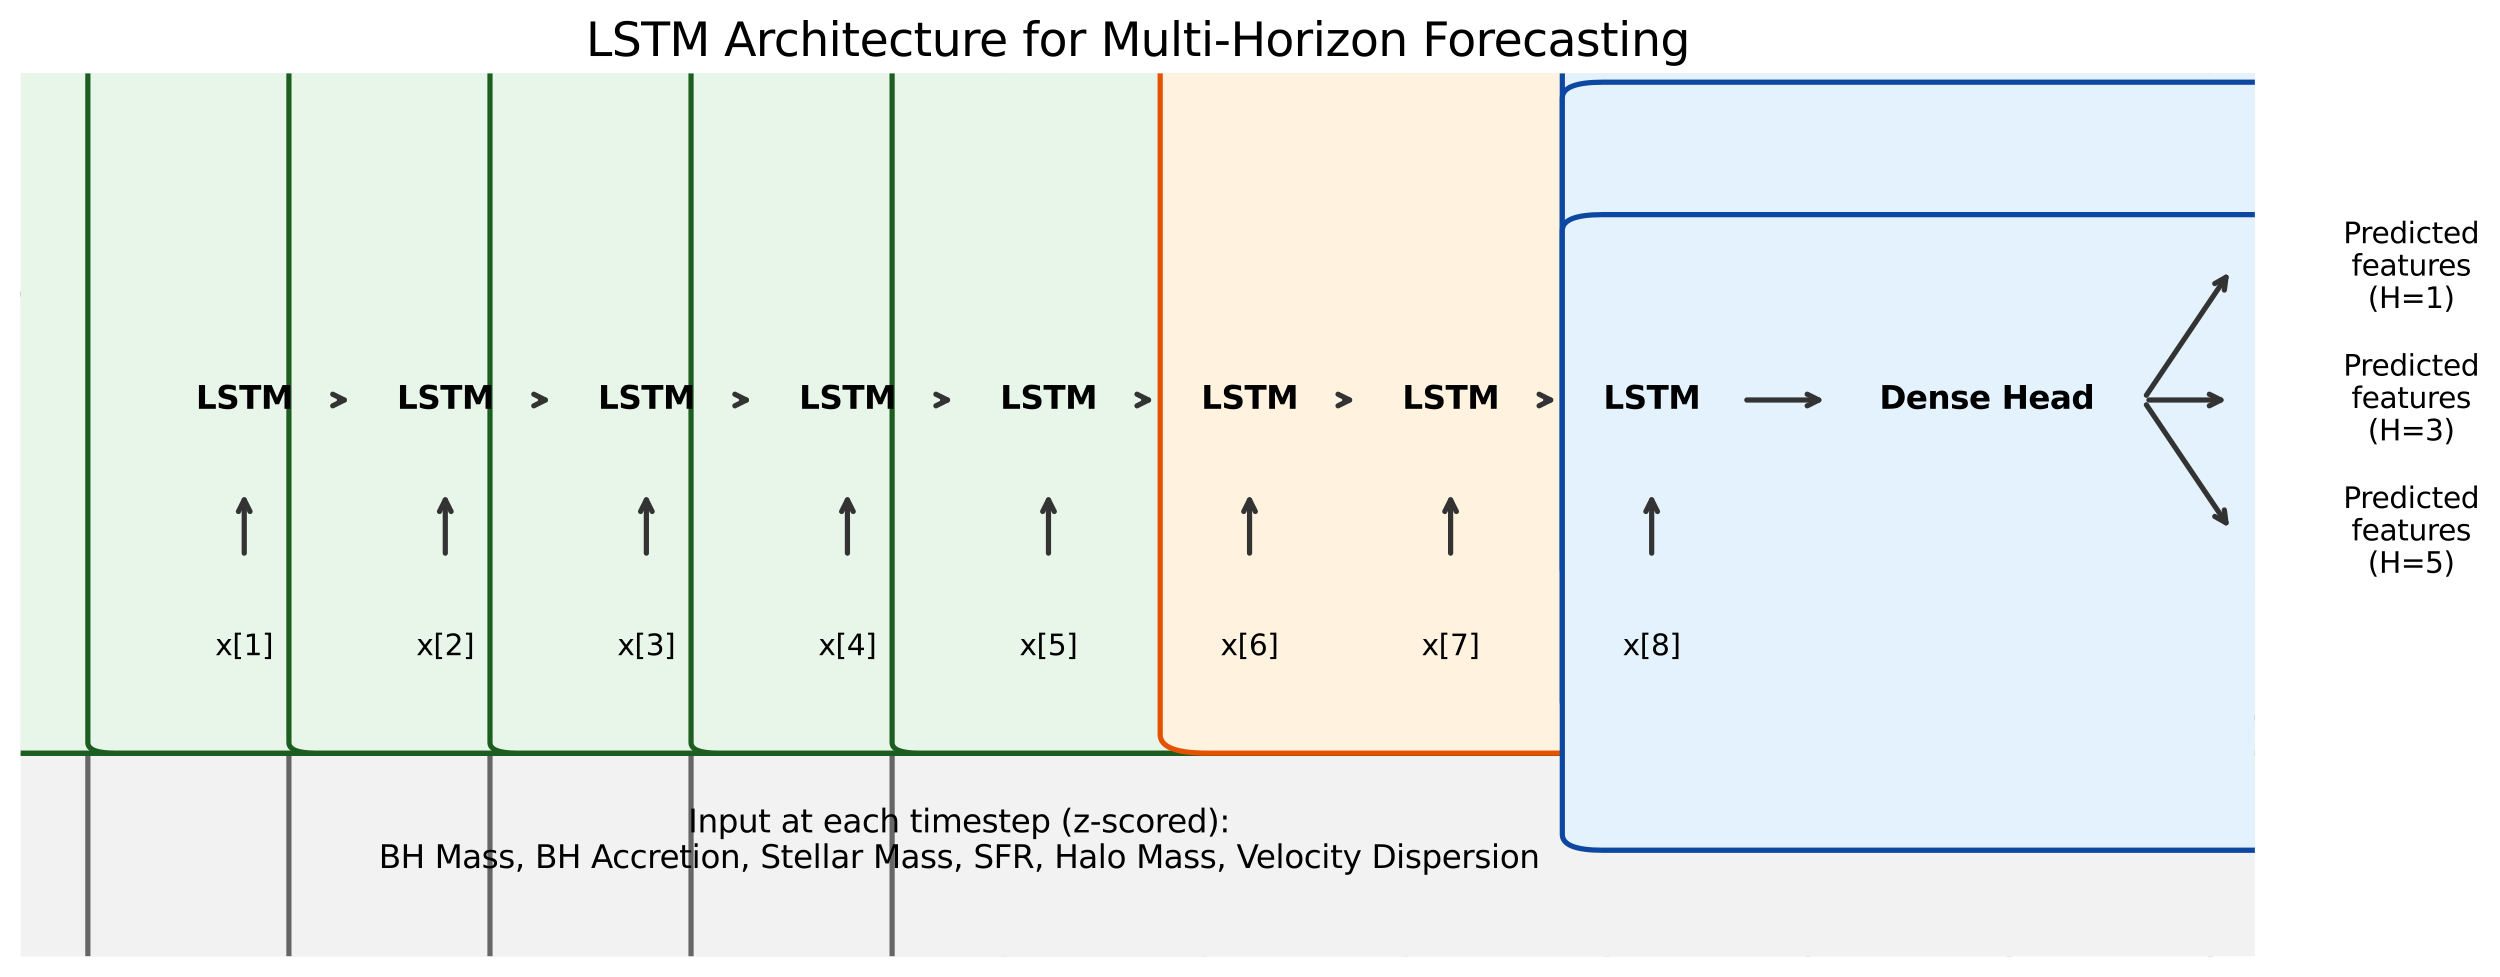 <?xml version="1.0" encoding="utf-8" standalone="no"?>
<!DOCTYPE svg PUBLIC "-//W3C//DTD SVG 1.1//EN"
  "http://www.w3.org/Graphics/SVG/1.1/DTD/svg11.dtd">
<svg xmlns:xlink="http://www.w3.org/1999/xlink" width="863.855pt" height="337.598pt" viewBox="0 0 863.855 337.598" xmlns="http://www.w3.org/2000/svg" version="1.1">
 <defs>
  <style type="text/css">*{stroke-linejoin: round; stroke-linecap: butt}</style>
 </defs>
 <g id="figure_1">
  <g id="patch_1">
   <path d="M 0 337.598 
L 863.855 337.598 
L 863.855 0 
L 0 0 
z
" style="fill: #ffffff"/>
  </g>
  <g id="axes_1">
   <g id="patch_2">
    <path d="M -168.804 345.649 
L 337.594 345.649 
Q 346.857 345.649 346.857 341.989 
L 346.857 105.278 
Q 346.857 101.618 337.594 101.618 
L -168.804 101.618 
Q -178.068 101.618 -178.068 105.278 
L -178.068 341.989 
Q -178.068 345.649 -168.804 345.649 
z
" clip-path="url(#p1141c000c0)" style="fill: #f2f2f2; stroke: #666666; stroke-width: 1.8; stroke-linejoin: miter"/>
   </g>
   <g id="patch_3">
    <path d="M -99.329 345.649 
L 407.069 345.649 
Q 416.332 345.649 416.332 341.989 
L 416.332 105.278 
Q 416.332 101.618 407.069 101.618 
L -99.329 101.618 
Q -108.592 101.618 -108.592 105.278 
L -108.592 341.989 
Q -108.592 345.649 -99.329 345.649 
z
" clip-path="url(#p1141c000c0)" style="fill: #f2f2f2; stroke: #666666; stroke-width: 1.8; stroke-linejoin: miter"/>
   </g>
   <g id="patch_4">
    <path d="M -29.854 345.649 
L 476.544 345.649 
Q 485.808 345.649 485.808 341.989 
L 485.808 105.278 
Q 485.808 101.618 476.544 101.618 
L -29.854 101.618 
Q -39.117 101.618 -39.117 105.278 
L -39.117 341.989 
Q -39.117 345.649 -29.854 345.649 
z
" clip-path="url(#p1141c000c0)" style="fill: #f2f2f2; stroke: #666666; stroke-width: 1.8; stroke-linejoin: miter"/>
   </g>
   <g id="patch_5">
    <path d="M 39.622 345.649 
L 546.02 345.649 
Q 555.283 345.649 555.283 341.989 
L 555.283 105.278 
Q 555.283 101.618 546.02 101.618 
L 39.622 101.618 
Q 30.358 101.618 30.358 105.278 
L 30.358 341.989 
Q 30.358 345.649 39.622 345.649 
z
" clip-path="url(#p1141c000c0)" style="fill: #f2f2f2; stroke: #666666; stroke-width: 1.8; stroke-linejoin: miter"/>
   </g>
   <g id="patch_6">
    <path d="M 109.097 345.649 
L 615.495 345.649 
Q 624.758 345.649 624.758 341.989 
L 624.758 105.278 
Q 624.758 101.618 615.495 101.618 
L 109.097 101.618 
Q 99.834 101.618 99.834 105.278 
L 99.834 341.989 
Q 99.834 345.649 109.097 345.649 
z
" clip-path="url(#p1141c000c0)" style="fill: #f2f2f2; stroke: #666666; stroke-width: 1.8; stroke-linejoin: miter"/>
   </g>
   <g id="patch_7">
    <path d="M 178.572 345.649 
L 684.97 345.649 
Q 694.234 345.649 694.234 341.989 
L 694.234 105.278 
Q 694.234 101.618 684.97 101.618 
L 178.572 101.618 
Q 169.309 101.618 169.309 105.278 
L 169.309 341.989 
Q 169.309 345.649 178.572 345.649 
z
" clip-path="url(#p1141c000c0)" style="fill: #f2f2f2; stroke: #666666; stroke-width: 1.8; stroke-linejoin: miter"/>
   </g>
   <g id="patch_8">
    <path d="M 248.048 345.649 
L 754.446 345.649 
Q 763.709 345.649 763.709 341.989 
L 763.709 105.278 
Q 763.709 101.618 754.446 101.618 
L 248.048 101.618 
Q 238.784 101.618 238.784 105.278 
L 238.784 341.989 
Q 238.784 345.649 248.048 345.649 
z
" clip-path="url(#p1141c000c0)" style="fill: #f2f2f2; stroke: #666666; stroke-width: 1.8; stroke-linejoin: miter"/>
   </g>
   <g id="patch_9">
    <path d="M 317.523 345.649 
L 823.921 345.649 
Q 833.184 345.649 833.184 341.989 
L 833.184 105.278 
Q 833.184 101.618 823.921 101.618 
L 317.523 101.618 
Q 308.26 101.618 308.26 105.278 
L 308.26 341.989 
Q 308.26 345.649 317.523 345.649 
z
" clip-path="url(#p1141c000c0)" style="fill: #f2f2f2; stroke: #666666; stroke-width: 1.8; stroke-linejoin: miter"/>
   </g>
   <g id="patch_10">
    <path d="M -168.804 260.238 
L 337.594 260.238 
Q 346.857 260.238 346.857 256.578 
L 346.857 19.867 
Q 346.857 16.206 337.594 16.206 
L -168.804 16.206 
Q -178.068 16.206 -178.068 19.867 
L -178.068 256.578 
Q -178.068 260.238 -168.804 260.238 
z
" clip-path="url(#p1141c000c0)" style="fill: #e8f5e9; stroke: #1b5e20; stroke-width: 1.8; stroke-linejoin: miter"/>
   </g>
   <g id="patch_11">
    <path d="M -99.329 260.238 
L 407.069 260.238 
Q 416.332 260.238 416.332 256.578 
L 416.332 19.867 
Q 416.332 16.206 407.069 16.206 
L -99.329 16.206 
Q -108.592 16.206 -108.592 19.867 
L -108.592 256.578 
Q -108.592 260.238 -99.329 260.238 
z
" clip-path="url(#p1141c000c0)" style="fill: #e8f5e9; stroke: #1b5e20; stroke-width: 1.8; stroke-linejoin: miter"/>
   </g>
   <g id="patch_12">
    <path d="M -29.854 260.238 
L 476.544 260.238 
Q 485.808 260.238 485.808 256.578 
L 485.808 19.867 
Q 485.808 16.206 476.544 16.206 
L -29.854 16.206 
Q -39.117 16.206 -39.117 19.867 
L -39.117 256.578 
Q -39.117 260.238 -29.854 260.238 
z
" clip-path="url(#p1141c000c0)" style="fill: #e8f5e9; stroke: #1b5e20; stroke-width: 1.8; stroke-linejoin: miter"/>
   </g>
   <g id="patch_13">
    <path d="M 39.622 260.238 
L 546.02 260.238 
Q 555.283 260.238 555.283 256.578 
L 555.283 19.867 
Q 555.283 16.206 546.02 16.206 
L 39.622 16.206 
Q 30.358 16.206 30.358 19.867 
L 30.358 256.578 
Q 30.358 260.238 39.622 260.238 
z
" clip-path="url(#p1141c000c0)" style="fill: #e8f5e9; stroke: #1b5e20; stroke-width: 1.8; stroke-linejoin: miter"/>
   </g>
   <g id="patch_14">
    <path d="M 109.097 260.238 
L 615.495 260.238 
Q 624.758 260.238 624.758 256.578 
L 624.758 19.867 
Q 624.758 16.206 615.495 16.206 
L 109.097 16.206 
Q 99.834 16.206 99.834 19.867 
L 99.834 256.578 
Q 99.834 260.238 109.097 260.238 
z
" clip-path="url(#p1141c000c0)" style="fill: #e8f5e9; stroke: #1b5e20; stroke-width: 1.8; stroke-linejoin: miter"/>
   </g>
   <g id="patch_15">
    <path d="M 178.572 260.238 
L 684.97 260.238 
Q 694.234 260.238 694.234 256.578 
L 694.234 19.867 
Q 694.234 16.206 684.97 16.206 
L 178.572 16.206 
Q 169.309 16.206 169.309 19.867 
L 169.309 256.578 
Q 169.309 260.238 178.572 260.238 
z
" clip-path="url(#p1141c000c0)" style="fill: #e8f5e9; stroke: #1b5e20; stroke-width: 1.8; stroke-linejoin: miter"/>
   </g>
   <g id="patch_16">
    <path d="M 248.048 260.238 
L 754.446 260.238 
Q 763.709 260.238 763.709 256.578 
L 763.709 19.867 
Q 763.709 16.206 754.446 16.206 
L 248.048 16.206 
Q 238.784 16.206 238.784 19.867 
L 238.784 256.578 
Q 238.784 260.238 248.048 260.238 
z
" clip-path="url(#p1141c000c0)" style="fill: #e8f5e9; stroke: #1b5e20; stroke-width: 1.8; stroke-linejoin: miter"/>
   </g>
   <g id="patch_17">
    <path d="M 317.523 260.238 
L 823.921 260.238 
Q 833.184 260.238 833.184 256.578 
L 833.184 19.867 
Q 833.184 16.206 823.921 16.206 
L 317.523 16.206 
Q 308.26 16.206 308.26 19.867 
L 308.26 256.578 
Q 308.26 260.238 317.523 260.238 
z
" clip-path="url(#p1141c000c0)" style="fill: #e8f5e9; stroke: #1b5e20; stroke-width: 1.8; stroke-linejoin: miter"/>
   </g>
   <g id="patch_18">
    <path d="M 417.104 260.238 
L 955.924 260.238 
Q 972.135 260.238 972.135 253.832 
L 972.135 22.612 
Q 972.135 16.206 955.924 16.206 
L 417.104 16.206 
Q 400.893 16.206 400.893 22.612 
L 400.893 253.832 
Q 400.893 260.238 417.104 260.238 
z
" clip-path="url(#p1141c000c0)" style="fill: #fff3e0; stroke: #e65100; stroke-width: 1.8; stroke-linejoin: miter"/>
   </g>
   <g id="patch_19">
    <path d="M 553.739 202.281 
L 1112.63 202.281 
Q 1126.525 202.281 1126.525 196.79 
L 1126.525 -11.857 
Q 1126.525 -17.348 1112.63 -17.348 
L 553.739 -17.348 
Q 539.844 -17.348 539.844 -11.857 
L 539.844 196.79 
Q 539.844 202.281 553.739 202.281 
z
" clip-path="url(#p1141c000c0)" style="fill: #e3f2fd; stroke: #0d47a1; stroke-width: 1.8; stroke-linejoin: miter"/>
   </g>
   <g id="patch_20">
    <path d="M 553.739 248.037 
L 1112.63 248.037 
Q 1126.525 248.037 1126.525 242.546 
L 1126.525 33.899 
Q 1126.525 28.408 1112.63 28.408 
L 553.739 28.408 
Q 539.844 28.408 539.844 33.899 
L 539.844 242.546 
Q 539.844 248.037 553.739 248.037 
z
" clip-path="url(#p1141c000c0)" style="fill: #e3f2fd; stroke: #0d47a1; stroke-width: 1.8; stroke-linejoin: miter"/>
   </g>
   <g id="patch_21">
    <path d="M 553.739 293.793 
L 1112.63 293.793 
Q 1126.525 293.793 1126.525 288.302 
L 1126.525 79.655 
Q 1126.525 74.164 1112.63 74.164 
L 553.739 74.164 
Q 539.844 74.164 539.844 79.655 
L 539.844 288.302 
Q 539.844 293.793 553.739 293.793 
z
" clip-path="url(#p1141c000c0)" style="fill: #e3f2fd; stroke: #0d47a1; stroke-width: 1.8; stroke-linejoin: miter"/>
   </g>
   <g id="text_1">
    <!-- x[1] -->
    <g transform="translate(74.353 226.393) scale(0.1 -0.1)">
     <defs>
      <path id="DejaVuSans-78" d="M 3513 3500 
L 2247 1797 
L 3578 0 
L 2900 0 
L 1881 1375 
L 863 0 
L 184 0 
L 1544 1831 
L 300 3500 
L 978 3500 
L 1906 2253 
L 2834 3500 
L 3513 3500 
z
" transform="scale(0.016)"/>
      <path id="DejaVuSans-5b" d="M 550 4863 
L 1875 4863 
L 1875 4416 
L 1125 4416 
L 1125 -397 
L 1875 -397 
L 1875 -844 
L 550 -844 
L 550 4863 
z
" transform="scale(0.016)"/>
      <path id="DejaVuSans-31" d="M 794 531 
L 1825 531 
L 1825 4091 
L 703 3866 
L 703 4441 
L 1819 4666 
L 2450 4666 
L 2450 531 
L 3481 531 
L 3481 0 
L 794 0 
L 794 531 
z
" transform="scale(0.016)"/>
      <path id="DejaVuSans-5d" d="M 1947 4863 
L 1947 -844 
L 622 -844 
L 622 -397 
L 1369 -397 
L 1369 4416 
L 622 4416 
L 622 4863 
L 1947 4863 
z
" transform="scale(0.016)"/>
     </defs>
     <use xlink:href="#DejaVuSans-78"/>
     <use xlink:href="#DejaVuSans-5b" x="59.18"/>
     <use xlink:href="#DejaVuSans-31" x="98.193"/>
     <use xlink:href="#DejaVuSans-5d" x="161.816"/>
    </g>
   </g>
   <g id="text_2">
    <!-- x[2] -->
    <g transform="translate(143.828 226.393) scale(0.1 -0.1)">
     <defs>
      <path id="DejaVuSans-32" d="M 1228 531 
L 3431 531 
L 3431 0 
L 469 0 
L 469 531 
Q 828 903 1448 1529 
Q 2069 2156 2228 2338 
Q 2531 2678 2651 2914 
Q 2772 3150 2772 3378 
Q 2772 3750 2511 3984 
Q 2250 4219 1831 4219 
Q 1534 4219 1204 4116 
Q 875 4013 500 3803 
L 500 4441 
Q 881 4594 1212 4672 
Q 1544 4750 1819 4750 
Q 2544 4750 2975 4387 
Q 3406 4025 3406 3419 
Q 3406 3131 3298 2873 
Q 3191 2616 2906 2266 
Q 2828 2175 2409 1742 
Q 1991 1309 1228 531 
z
" transform="scale(0.016)"/>
     </defs>
     <use xlink:href="#DejaVuSans-78"/>
     <use xlink:href="#DejaVuSans-5b" x="59.18"/>
     <use xlink:href="#DejaVuSans-32" x="98.193"/>
     <use xlink:href="#DejaVuSans-5d" x="161.816"/>
    </g>
   </g>
   <g id="text_3">
    <!-- x[3] -->
    <g transform="translate(213.303 226.393) scale(0.1 -0.1)">
     <defs>
      <path id="DejaVuSans-33" d="M 2597 2516 
Q 3050 2419 3304 2112 
Q 3559 1806 3559 1356 
Q 3559 666 3084 287 
Q 2609 -91 1734 -91 
Q 1441 -91 1130 -33 
Q 819 25 488 141 
L 488 750 
Q 750 597 1062 519 
Q 1375 441 1716 441 
Q 2309 441 2620 675 
Q 2931 909 2931 1356 
Q 2931 1769 2642 2001 
Q 2353 2234 1838 2234 
L 1294 2234 
L 1294 2753 
L 1863 2753 
Q 2328 2753 2575 2939 
Q 2822 3125 2822 3475 
Q 2822 3834 2567 4026 
Q 2313 4219 1838 4219 
Q 1578 4219 1281 4162 
Q 984 4106 628 3988 
L 628 4550 
Q 988 4650 1302 4700 
Q 1616 4750 1894 4750 
Q 2613 4750 3031 4423 
Q 3450 4097 3450 3541 
Q 3450 3153 3228 2886 
Q 3006 2619 2597 2516 
z
" transform="scale(0.016)"/>
     </defs>
     <use xlink:href="#DejaVuSans-78"/>
     <use xlink:href="#DejaVuSans-5b" x="59.18"/>
     <use xlink:href="#DejaVuSans-33" x="98.193"/>
     <use xlink:href="#DejaVuSans-5d" x="161.816"/>
    </g>
   </g>
   <g id="text_4">
    <!-- x[4] -->
    <g transform="translate(282.779 226.393) scale(0.1 -0.1)">
     <defs>
      <path id="DejaVuSans-34" d="M 2419 4116 
L 825 1625 
L 2419 1625 
L 2419 4116 
z
M 2253 4666 
L 3047 4666 
L 3047 1625 
L 3713 1625 
L 3713 1100 
L 3047 1100 
L 3047 0 
L 2419 0 
L 2419 1100 
L 313 1100 
L 313 1709 
L 2253 4666 
z
" transform="scale(0.016)"/>
     </defs>
     <use xlink:href="#DejaVuSans-78"/>
     <use xlink:href="#DejaVuSans-5b" x="59.18"/>
     <use xlink:href="#DejaVuSans-34" x="98.193"/>
     <use xlink:href="#DejaVuSans-5d" x="161.816"/>
    </g>
   </g>
   <g id="text_5">
    <!-- x[5] -->
    <g transform="translate(352.254 226.393) scale(0.1 -0.1)">
     <defs>
      <path id="DejaVuSans-35" d="M 691 4666 
L 3169 4666 
L 3169 4134 
L 1269 4134 
L 1269 2991 
Q 1406 3038 1543 3061 
Q 1681 3084 1819 3084 
Q 2600 3084 3056 2656 
Q 3513 2228 3513 1497 
Q 3513 744 3044 326 
Q 2575 -91 1722 -91 
Q 1428 -91 1123 -41 
Q 819 9 494 109 
L 494 744 
Q 775 591 1075 516 
Q 1375 441 1709 441 
Q 2250 441 2565 725 
Q 2881 1009 2881 1497 
Q 2881 1984 2565 2268 
Q 2250 2553 1709 2553 
Q 1456 2553 1204 2497 
Q 953 2441 691 2322 
L 691 4666 
z
" transform="scale(0.016)"/>
     </defs>
     <use xlink:href="#DejaVuSans-78"/>
     <use xlink:href="#DejaVuSans-5b" x="59.18"/>
     <use xlink:href="#DejaVuSans-35" x="98.193"/>
     <use xlink:href="#DejaVuSans-5d" x="161.816"/>
    </g>
   </g>
   <g id="text_6">
    <!-- x[6] -->
    <g transform="translate(421.729 226.393) scale(0.1 -0.1)">
     <defs>
      <path id="DejaVuSans-36" d="M 2113 2584 
Q 1688 2584 1439 2293 
Q 1191 2003 1191 1497 
Q 1191 994 1439 701 
Q 1688 409 2113 409 
Q 2538 409 2786 701 
Q 3034 994 3034 1497 
Q 3034 2003 2786 2293 
Q 2538 2584 2113 2584 
z
M 3366 4563 
L 3366 3988 
Q 3128 4100 2886 4159 
Q 2644 4219 2406 4219 
Q 1781 4219 1451 3797 
Q 1122 3375 1075 2522 
Q 1259 2794 1537 2939 
Q 1816 3084 2150 3084 
Q 2853 3084 3261 2657 
Q 3669 2231 3669 1497 
Q 3669 778 3244 343 
Q 2819 -91 2113 -91 
Q 1303 -91 875 529 
Q 447 1150 447 2328 
Q 447 3434 972 4092 
Q 1497 4750 2381 4750 
Q 2619 4750 2861 4703 
Q 3103 4656 3366 4563 
z
" transform="scale(0.016)"/>
     </defs>
     <use xlink:href="#DejaVuSans-78"/>
     <use xlink:href="#DejaVuSans-5b" x="59.18"/>
     <use xlink:href="#DejaVuSans-36" x="98.193"/>
     <use xlink:href="#DejaVuSans-5d" x="161.816"/>
    </g>
   </g>
   <g id="text_7">
    <!-- x[7] -->
    <g transform="translate(491.205 226.393) scale(0.1 -0.1)">
     <defs>
      <path id="DejaVuSans-37" d="M 525 4666 
L 3525 4666 
L 3525 4397 
L 1831 0 
L 1172 0 
L 2766 4134 
L 525 4134 
L 525 4666 
z
" transform="scale(0.016)"/>
     </defs>
     <use xlink:href="#DejaVuSans-78"/>
     <use xlink:href="#DejaVuSans-5b" x="59.18"/>
     <use xlink:href="#DejaVuSans-37" x="98.193"/>
     <use xlink:href="#DejaVuSans-5d" x="161.816"/>
    </g>
   </g>
   <g id="text_8">
    <!-- x[8] -->
    <g transform="translate(560.68 226.393) scale(0.1 -0.1)">
     <defs>
      <path id="DejaVuSans-38" d="M 2034 2216 
Q 1584 2216 1326 1975 
Q 1069 1734 1069 1313 
Q 1069 891 1326 650 
Q 1584 409 2034 409 
Q 2484 409 2743 651 
Q 3003 894 3003 1313 
Q 3003 1734 2745 1975 
Q 2488 2216 2034 2216 
z
M 1403 2484 
Q 997 2584 770 2862 
Q 544 3141 544 3541 
Q 544 4100 942 4425 
Q 1341 4750 2034 4750 
Q 2731 4750 3128 4425 
Q 3525 4100 3525 3541 
Q 3525 3141 3298 2862 
Q 3072 2584 2669 2484 
Q 3125 2378 3379 2068 
Q 3634 1759 3634 1313 
Q 3634 634 3220 271 
Q 2806 -91 2034 -91 
Q 1263 -91 848 271 
Q 434 634 434 1313 
Q 434 1759 690 2068 
Q 947 2378 1403 2484 
z
M 1172 3481 
Q 1172 3119 1398 2916 
Q 1625 2713 2034 2713 
Q 2441 2713 2670 2916 
Q 2900 3119 2900 3481 
Q 2900 3844 2670 4047 
Q 2441 4250 2034 4250 
Q 1625 4250 1398 4047 
Q 1172 3844 1172 3481 
z
" transform="scale(0.016)"/>
     </defs>
     <use xlink:href="#DejaVuSans-78"/>
     <use xlink:href="#DejaVuSans-5b" x="59.18"/>
     <use xlink:href="#DejaVuSans-38" x="98.193"/>
     <use xlink:href="#DejaVuSans-5d" x="161.816"/>
    </g>
   </g>
   <g id="text_9">
    <!-- Input at each timestep (z-scored): -->
    <g transform="translate(237.788 287.619) scale(0.11 -0.11)">
     <defs>
      <path id="DejaVuSans-49" d="M 628 4666 
L 1259 4666 
L 1259 0 
L 628 0 
L 628 4666 
z
" transform="scale(0.016)"/>
      <path id="DejaVuSans-6e" d="M 3513 2113 
L 3513 0 
L 2938 0 
L 2938 2094 
Q 2938 2591 2744 2837 
Q 2550 3084 2163 3084 
Q 1697 3084 1428 2787 
Q 1159 2491 1159 1978 
L 1159 0 
L 581 0 
L 581 3500 
L 1159 3500 
L 1159 2956 
Q 1366 3272 1645 3428 
Q 1925 3584 2291 3584 
Q 2894 3584 3203 3211 
Q 3513 2838 3513 2113 
z
" transform="scale(0.016)"/>
      <path id="DejaVuSans-70" d="M 1159 525 
L 1159 -1331 
L 581 -1331 
L 581 3500 
L 1159 3500 
L 1159 2969 
Q 1341 3281 1617 3432 
Q 1894 3584 2278 3584 
Q 2916 3584 3314 3078 
Q 3713 2572 3713 1747 
Q 3713 922 3314 415 
Q 2916 -91 2278 -91 
Q 1894 -91 1617 61 
Q 1341 213 1159 525 
z
M 3116 1747 
Q 3116 2381 2855 2742 
Q 2594 3103 2138 3103 
Q 1681 3103 1420 2742 
Q 1159 2381 1159 1747 
Q 1159 1113 1420 752 
Q 1681 391 2138 391 
Q 2594 391 2855 752 
Q 3116 1113 3116 1747 
z
" transform="scale(0.016)"/>
      <path id="DejaVuSans-75" d="M 544 1381 
L 544 3500 
L 1119 3500 
L 1119 1403 
Q 1119 906 1312 657 
Q 1506 409 1894 409 
Q 2359 409 2629 706 
Q 2900 1003 2900 1516 
L 2900 3500 
L 3475 3500 
L 3475 0 
L 2900 0 
L 2900 538 
Q 2691 219 2414 64 
Q 2138 -91 1772 -91 
Q 1169 -91 856 284 
Q 544 659 544 1381 
z
M 1991 3584 
L 1991 3584 
z
" transform="scale(0.016)"/>
      <path id="DejaVuSans-74" d="M 1172 4494 
L 1172 3500 
L 2356 3500 
L 2356 3053 
L 1172 3053 
L 1172 1153 
Q 1172 725 1289 603 
Q 1406 481 1766 481 
L 2356 481 
L 2356 0 
L 1766 0 
Q 1100 0 847 248 
Q 594 497 594 1153 
L 594 3053 
L 172 3053 
L 172 3500 
L 594 3500 
L 594 4494 
L 1172 4494 
z
" transform="scale(0.016)"/>
      <path id="DejaVuSans-20" transform="scale(0.016)"/>
      <path id="DejaVuSans-61" d="M 2194 1759 
Q 1497 1759 1228 1600 
Q 959 1441 959 1056 
Q 959 750 1161 570 
Q 1363 391 1709 391 
Q 2188 391 2477 730 
Q 2766 1069 2766 1631 
L 2766 1759 
L 2194 1759 
z
M 3341 1997 
L 3341 0 
L 2766 0 
L 2766 531 
Q 2569 213 2275 61 
Q 1981 -91 1556 -91 
Q 1019 -91 701 211 
Q 384 513 384 1019 
Q 384 1609 779 1909 
Q 1175 2209 1959 2209 
L 2766 2209 
L 2766 2266 
Q 2766 2663 2505 2880 
Q 2244 3097 1772 3097 
Q 1472 3097 1187 3025 
Q 903 2953 641 2809 
L 641 3341 
Q 956 3463 1253 3523 
Q 1550 3584 1831 3584 
Q 2591 3584 2966 3190 
Q 3341 2797 3341 1997 
z
" transform="scale(0.016)"/>
      <path id="DejaVuSans-65" d="M 3597 1894 
L 3597 1613 
L 953 1613 
Q 991 1019 1311 708 
Q 1631 397 2203 397 
Q 2534 397 2845 478 
Q 3156 559 3463 722 
L 3463 178 
Q 3153 47 2828 -22 
Q 2503 -91 2169 -91 
Q 1331 -91 842 396 
Q 353 884 353 1716 
Q 353 2575 817 3079 
Q 1281 3584 2069 3584 
Q 2775 3584 3186 3129 
Q 3597 2675 3597 1894 
z
M 3022 2063 
Q 3016 2534 2758 2815 
Q 2500 3097 2075 3097 
Q 1594 3097 1305 2825 
Q 1016 2553 972 2059 
L 3022 2063 
z
" transform="scale(0.016)"/>
      <path id="DejaVuSans-63" d="M 3122 3366 
L 3122 2828 
Q 2878 2963 2633 3030 
Q 2388 3097 2138 3097 
Q 1578 3097 1268 2742 
Q 959 2388 959 1747 
Q 959 1106 1268 751 
Q 1578 397 2138 397 
Q 2388 397 2633 464 
Q 2878 531 3122 666 
L 3122 134 
Q 2881 22 2623 -34 
Q 2366 -91 2075 -91 
Q 1284 -91 818 406 
Q 353 903 353 1747 
Q 353 2603 823 3093 
Q 1294 3584 2113 3584 
Q 2378 3584 2631 3529 
Q 2884 3475 3122 3366 
z
" transform="scale(0.016)"/>
      <path id="DejaVuSans-68" d="M 3513 2113 
L 3513 0 
L 2938 0 
L 2938 2094 
Q 2938 2591 2744 2837 
Q 2550 3084 2163 3084 
Q 1697 3084 1428 2787 
Q 1159 2491 1159 1978 
L 1159 0 
L 581 0 
L 581 4863 
L 1159 4863 
L 1159 2956 
Q 1366 3272 1645 3428 
Q 1925 3584 2291 3584 
Q 2894 3584 3203 3211 
Q 3513 2838 3513 2113 
z
" transform="scale(0.016)"/>
      <path id="DejaVuSans-69" d="M 603 3500 
L 1178 3500 
L 1178 0 
L 603 0 
L 603 3500 
z
M 603 4863 
L 1178 4863 
L 1178 4134 
L 603 4134 
L 603 4863 
z
" transform="scale(0.016)"/>
      <path id="DejaVuSans-6d" d="M 3328 2828 
Q 3544 3216 3844 3400 
Q 4144 3584 4550 3584 
Q 5097 3584 5394 3201 
Q 5691 2819 5691 2113 
L 5691 0 
L 5113 0 
L 5113 2094 
Q 5113 2597 4934 2840 
Q 4756 3084 4391 3084 
Q 3944 3084 3684 2787 
Q 3425 2491 3425 1978 
L 3425 0 
L 2847 0 
L 2847 2094 
Q 2847 2600 2669 2842 
Q 2491 3084 2119 3084 
Q 1678 3084 1418 2786 
Q 1159 2488 1159 1978 
L 1159 0 
L 581 0 
L 581 3500 
L 1159 3500 
L 1159 2956 
Q 1356 3278 1631 3431 
Q 1906 3584 2284 3584 
Q 2666 3584 2933 3390 
Q 3200 3197 3328 2828 
z
" transform="scale(0.016)"/>
      <path id="DejaVuSans-73" d="M 2834 3397 
L 2834 2853 
Q 2591 2978 2328 3040 
Q 2066 3103 1784 3103 
Q 1356 3103 1142 2972 
Q 928 2841 928 2578 
Q 928 2378 1081 2264 
Q 1234 2150 1697 2047 
L 1894 2003 
Q 2506 1872 2764 1633 
Q 3022 1394 3022 966 
Q 3022 478 2636 193 
Q 2250 -91 1575 -91 
Q 1294 -91 989 -36 
Q 684 19 347 128 
L 347 722 
Q 666 556 975 473 
Q 1284 391 1588 391 
Q 1994 391 2212 530 
Q 2431 669 2431 922 
Q 2431 1156 2273 1281 
Q 2116 1406 1581 1522 
L 1381 1569 
Q 847 1681 609 1914 
Q 372 2147 372 2553 
Q 372 3047 722 3315 
Q 1072 3584 1716 3584 
Q 2034 3584 2315 3537 
Q 2597 3491 2834 3397 
z
" transform="scale(0.016)"/>
      <path id="DejaVuSans-28" d="M 1984 4856 
Q 1566 4138 1362 3434 
Q 1159 2731 1159 2009 
Q 1159 1288 1364 580 
Q 1569 -128 1984 -844 
L 1484 -844 
Q 1016 -109 783 600 
Q 550 1309 550 2009 
Q 550 2706 781 3412 
Q 1013 4119 1484 4856 
L 1984 4856 
z
" transform="scale(0.016)"/>
      <path id="DejaVuSans-7a" d="M 353 3500 
L 3084 3500 
L 3084 2975 
L 922 459 
L 3084 459 
L 3084 0 
L 275 0 
L 275 525 
L 2438 3041 
L 353 3041 
L 353 3500 
z
" transform="scale(0.016)"/>
      <path id="DejaVuSans-2d" d="M 313 2009 
L 1997 2009 
L 1997 1497 
L 313 1497 
L 313 2009 
z
" transform="scale(0.016)"/>
      <path id="DejaVuSans-6f" d="M 1959 3097 
Q 1497 3097 1228 2736 
Q 959 2375 959 1747 
Q 959 1119 1226 758 
Q 1494 397 1959 397 
Q 2419 397 2687 759 
Q 2956 1122 2956 1747 
Q 2956 2369 2687 2733 
Q 2419 3097 1959 3097 
z
M 1959 3584 
Q 2709 3584 3137 3096 
Q 3566 2609 3566 1747 
Q 3566 888 3137 398 
Q 2709 -91 1959 -91 
Q 1206 -91 779 398 
Q 353 888 353 1747 
Q 353 2609 779 3096 
Q 1206 3584 1959 3584 
z
" transform="scale(0.016)"/>
      <path id="DejaVuSans-72" d="M 2631 2963 
Q 2534 3019 2420 3045 
Q 2306 3072 2169 3072 
Q 1681 3072 1420 2755 
Q 1159 2438 1159 1844 
L 1159 0 
L 581 0 
L 581 3500 
L 1159 3500 
L 1159 2956 
Q 1341 3275 1631 3429 
Q 1922 3584 2338 3584 
Q 2397 3584 2469 3576 
Q 2541 3569 2628 3553 
L 2631 2963 
z
" transform="scale(0.016)"/>
      <path id="DejaVuSans-64" d="M 2906 2969 
L 2906 4863 
L 3481 4863 
L 3481 0 
L 2906 0 
L 2906 525 
Q 2725 213 2448 61 
Q 2172 -91 1784 -91 
Q 1150 -91 751 415 
Q 353 922 353 1747 
Q 353 2572 751 3078 
Q 1150 3584 1784 3584 
Q 2172 3584 2448 3432 
Q 2725 3281 2906 2969 
z
M 947 1747 
Q 947 1113 1208 752 
Q 1469 391 1925 391 
Q 2381 391 2643 752 
Q 2906 1113 2906 1747 
Q 2906 2381 2643 2742 
Q 2381 3103 1925 3103 
Q 1469 3103 1208 2742 
Q 947 2381 947 1747 
z
" transform="scale(0.016)"/>
      <path id="DejaVuSans-29" d="M 513 4856 
L 1013 4856 
Q 1481 4119 1714 3412 
Q 1947 2706 1947 2009 
Q 1947 1309 1714 600 
Q 1481 -109 1013 -844 
L 513 -844 
Q 928 -128 1133 580 
Q 1338 1288 1338 2009 
Q 1338 2731 1133 3434 
Q 928 4138 513 4856 
z
" transform="scale(0.016)"/>
      <path id="DejaVuSans-3a" d="M 750 794 
L 1409 794 
L 1409 0 
L 750 0 
L 750 794 
z
M 750 3309 
L 1409 3309 
L 1409 2516 
L 750 2516 
L 750 3309 
z
" transform="scale(0.016)"/>
     </defs>
     <use xlink:href="#DejaVuSans-49"/>
     <use xlink:href="#DejaVuSans-6e" x="29.492"/>
     <use xlink:href="#DejaVuSans-70" x="92.871"/>
     <use xlink:href="#DejaVuSans-75" x="156.348"/>
     <use xlink:href="#DejaVuSans-74" x="219.727"/>
     <use xlink:href="#DejaVuSans-20" x="258.936"/>
     <use xlink:href="#DejaVuSans-61" x="290.723"/>
     <use xlink:href="#DejaVuSans-74" x="352.002"/>
     <use xlink:href="#DejaVuSans-20" x="391.211"/>
     <use xlink:href="#DejaVuSans-65" x="422.998"/>
     <use xlink:href="#DejaVuSans-61" x="484.521"/>
     <use xlink:href="#DejaVuSans-63" x="545.801"/>
     <use xlink:href="#DejaVuSans-68" x="600.781"/>
     <use xlink:href="#DejaVuSans-20" x="664.16"/>
     <use xlink:href="#DejaVuSans-74" x="695.947"/>
     <use xlink:href="#DejaVuSans-69" x="735.156"/>
     <use xlink:href="#DejaVuSans-6d" x="762.939"/>
     <use xlink:href="#DejaVuSans-65" x="860.352"/>
     <use xlink:href="#DejaVuSans-73" x="921.875"/>
     <use xlink:href="#DejaVuSans-74" x="973.975"/>
     <use xlink:href="#DejaVuSans-65" x="1013.184"/>
     <use xlink:href="#DejaVuSans-70" x="1074.707"/>
     <use xlink:href="#DejaVuSans-20" x="1138.184"/>
     <use xlink:href="#DejaVuSans-28" x="1169.971"/>
     <use xlink:href="#DejaVuSans-7a" x="1208.984"/>
     <use xlink:href="#DejaVuSans-2d" x="1261.475"/>
     <use xlink:href="#DejaVuSans-73" x="1297.559"/>
     <use xlink:href="#DejaVuSans-63" x="1349.658"/>
     <use xlink:href="#DejaVuSans-6f" x="1404.639"/>
     <use xlink:href="#DejaVuSans-72" x="1465.82"/>
     <use xlink:href="#DejaVuSans-65" x="1504.684"/>
     <use xlink:href="#DejaVuSans-64" x="1566.207"/>
     <use xlink:href="#DejaVuSans-29" x="1629.684"/>
     <use xlink:href="#DejaVuSans-3a" x="1668.697"/>
    </g>
    <!-- BH Mass, BH Accretion, Stellar Mass, SFR, Halo Mass, Velocity Dispersion -->
    <g transform="translate(130.887 299.936) scale(0.11 -0.11)">
     <defs>
      <path id="DejaVuSans-42" d="M 1259 2228 
L 1259 519 
L 2272 519 
Q 2781 519 3026 730 
Q 3272 941 3272 1375 
Q 3272 1813 3026 2020 
Q 2781 2228 2272 2228 
L 1259 2228 
z
M 1259 4147 
L 1259 2741 
L 2194 2741 
Q 2656 2741 2882 2914 
Q 3109 3088 3109 3444 
Q 3109 3797 2882 3972 
Q 2656 4147 2194 4147 
L 1259 4147 
z
M 628 4666 
L 2241 4666 
Q 2963 4666 3353 4366 
Q 3744 4066 3744 3513 
Q 3744 3084 3544 2831 
Q 3344 2578 2956 2516 
Q 3422 2416 3680 2098 
Q 3938 1781 3938 1306 
Q 3938 681 3513 340 
Q 3088 0 2303 0 
L 628 0 
L 628 4666 
z
" transform="scale(0.016)"/>
      <path id="DejaVuSans-48" d="M 628 4666 
L 1259 4666 
L 1259 2753 
L 3553 2753 
L 3553 4666 
L 4184 4666 
L 4184 0 
L 3553 0 
L 3553 2222 
L 1259 2222 
L 1259 0 
L 628 0 
L 628 4666 
z
" transform="scale(0.016)"/>
      <path id="DejaVuSans-4d" d="M 628 4666 
L 1569 4666 
L 2759 1491 
L 3956 4666 
L 4897 4666 
L 4897 0 
L 4281 0 
L 4281 4097 
L 3078 897 
L 2444 897 
L 1241 4097 
L 1241 0 
L 628 0 
L 628 4666 
z
" transform="scale(0.016)"/>
      <path id="DejaVuSans-2c" d="M 750 794 
L 1409 794 
L 1409 256 
L 897 -744 
L 494 -744 
L 750 256 
L 750 794 
z
" transform="scale(0.016)"/>
      <path id="DejaVuSans-41" d="M 2188 4044 
L 1331 1722 
L 3047 1722 
L 2188 4044 
z
M 1831 4666 
L 2547 4666 
L 4325 0 
L 3669 0 
L 3244 1197 
L 1141 1197 
L 716 0 
L 50 0 
L 1831 4666 
z
" transform="scale(0.016)"/>
      <path id="DejaVuSans-53" d="M 3425 4513 
L 3425 3897 
Q 3066 4069 2747 4153 
Q 2428 4238 2131 4238 
Q 1616 4238 1336 4038 
Q 1056 3838 1056 3469 
Q 1056 3159 1242 3001 
Q 1428 2844 1947 2747 
L 2328 2669 
Q 3034 2534 3370 2195 
Q 3706 1856 3706 1288 
Q 3706 609 3251 259 
Q 2797 -91 1919 -91 
Q 1588 -91 1214 -16 
Q 841 59 441 206 
L 441 856 
Q 825 641 1194 531 
Q 1563 422 1919 422 
Q 2459 422 2753 634 
Q 3047 847 3047 1241 
Q 3047 1584 2836 1778 
Q 2625 1972 2144 2069 
L 1759 2144 
Q 1053 2284 737 2584 
Q 422 2884 422 3419 
Q 422 4038 858 4394 
Q 1294 4750 2059 4750 
Q 2388 4750 2728 4690 
Q 3069 4631 3425 4513 
z
" transform="scale(0.016)"/>
      <path id="DejaVuSans-6c" d="M 603 4863 
L 1178 4863 
L 1178 0 
L 603 0 
L 603 4863 
z
" transform="scale(0.016)"/>
      <path id="DejaVuSans-46" d="M 628 4666 
L 3309 4666 
L 3309 4134 
L 1259 4134 
L 1259 2759 
L 3109 2759 
L 3109 2228 
L 1259 2228 
L 1259 0 
L 628 0 
L 628 4666 
z
" transform="scale(0.016)"/>
      <path id="DejaVuSans-52" d="M 2841 2188 
Q 3044 2119 3236 1894 
Q 3428 1669 3622 1275 
L 4263 0 
L 3584 0 
L 2988 1197 
Q 2756 1666 2539 1819 
Q 2322 1972 1947 1972 
L 1259 1972 
L 1259 0 
L 628 0 
L 628 4666 
L 2053 4666 
Q 2853 4666 3247 4331 
Q 3641 3997 3641 3322 
Q 3641 2881 3436 2590 
Q 3231 2300 2841 2188 
z
M 1259 4147 
L 1259 2491 
L 2053 2491 
Q 2509 2491 2742 2702 
Q 2975 2913 2975 3322 
Q 2975 3731 2742 3939 
Q 2509 4147 2053 4147 
L 1259 4147 
z
" transform="scale(0.016)"/>
      <path id="DejaVuSans-56" d="M 1831 0 
L 50 4666 
L 709 4666 
L 2188 738 
L 3669 4666 
L 4325 4666 
L 2547 0 
L 1831 0 
z
" transform="scale(0.016)"/>
      <path id="DejaVuSans-79" d="M 2059 -325 
Q 1816 -950 1584 -1140 
Q 1353 -1331 966 -1331 
L 506 -1331 
L 506 -850 
L 844 -850 
Q 1081 -850 1212 -737 
Q 1344 -625 1503 -206 
L 1606 56 
L 191 3500 
L 800 3500 
L 1894 763 
L 2988 3500 
L 3597 3500 
L 2059 -325 
z
" transform="scale(0.016)"/>
      <path id="DejaVuSans-44" d="M 1259 4147 
L 1259 519 
L 2022 519 
Q 2988 519 3436 956 
Q 3884 1394 3884 2338 
Q 3884 3275 3436 3711 
Q 2988 4147 2022 4147 
L 1259 4147 
z
M 628 4666 
L 1925 4666 
Q 3281 4666 3915 4102 
Q 4550 3538 4550 2338 
Q 4550 1131 3912 565 
Q 3275 0 1925 0 
L 628 0 
L 628 4666 
z
" transform="scale(0.016)"/>
     </defs>
     <use xlink:href="#DejaVuSans-42"/>
     <use xlink:href="#DejaVuSans-48" x="68.604"/>
     <use xlink:href="#DejaVuSans-20" x="143.799"/>
     <use xlink:href="#DejaVuSans-4d" x="175.586"/>
     <use xlink:href="#DejaVuSans-61" x="261.865"/>
     <use xlink:href="#DejaVuSans-73" x="323.145"/>
     <use xlink:href="#DejaVuSans-73" x="375.244"/>
     <use xlink:href="#DejaVuSans-2c" x="427.344"/>
     <use xlink:href="#DejaVuSans-20" x="459.131"/>
     <use xlink:href="#DejaVuSans-42" x="490.918"/>
     <use xlink:href="#DejaVuSans-48" x="559.521"/>
     <use xlink:href="#DejaVuSans-20" x="634.717"/>
     <use xlink:href="#DejaVuSans-41" x="666.504"/>
     <use xlink:href="#DejaVuSans-63" x="733.162"/>
     <use xlink:href="#DejaVuSans-63" x="788.143"/>
     <use xlink:href="#DejaVuSans-72" x="843.123"/>
     <use xlink:href="#DejaVuSans-65" x="881.986"/>
     <use xlink:href="#DejaVuSans-74" x="943.51"/>
     <use xlink:href="#DejaVuSans-69" x="982.719"/>
     <use xlink:href="#DejaVuSans-6f" x="1010.502"/>
     <use xlink:href="#DejaVuSans-6e" x="1071.684"/>
     <use xlink:href="#DejaVuSans-2c" x="1135.062"/>
     <use xlink:href="#DejaVuSans-20" x="1166.85"/>
     <use xlink:href="#DejaVuSans-53" x="1198.637"/>
     <use xlink:href="#DejaVuSans-74" x="1262.113"/>
     <use xlink:href="#DejaVuSans-65" x="1301.322"/>
     <use xlink:href="#DejaVuSans-6c" x="1362.846"/>
     <use xlink:href="#DejaVuSans-6c" x="1390.629"/>
     <use xlink:href="#DejaVuSans-61" x="1418.412"/>
     <use xlink:href="#DejaVuSans-72" x="1479.691"/>
     <use xlink:href="#DejaVuSans-20" x="1520.805"/>
     <use xlink:href="#DejaVuSans-4d" x="1552.592"/>
     <use xlink:href="#DejaVuSans-61" x="1638.871"/>
     <use xlink:href="#DejaVuSans-73" x="1700.15"/>
     <use xlink:href="#DejaVuSans-73" x="1752.25"/>
     <use xlink:href="#DejaVuSans-2c" x="1804.35"/>
     <use xlink:href="#DejaVuSans-20" x="1836.137"/>
     <use xlink:href="#DejaVuSans-53" x="1867.924"/>
     <use xlink:href="#DejaVuSans-46" x="1931.4"/>
     <use xlink:href="#DejaVuSans-52" x="1988.92"/>
     <use xlink:href="#DejaVuSans-2c" x="2058.402"/>
     <use xlink:href="#DejaVuSans-20" x="2090.189"/>
     <use xlink:href="#DejaVuSans-48" x="2121.977"/>
     <use xlink:href="#DejaVuSans-61" x="2197.172"/>
     <use xlink:href="#DejaVuSans-6c" x="2258.451"/>
     <use xlink:href="#DejaVuSans-6f" x="2286.234"/>
     <use xlink:href="#DejaVuSans-20" x="2347.416"/>
     <use xlink:href="#DejaVuSans-4d" x="2379.203"/>
     <use xlink:href="#DejaVuSans-61" x="2465.482"/>
     <use xlink:href="#DejaVuSans-73" x="2526.762"/>
     <use xlink:href="#DejaVuSans-73" x="2578.861"/>
     <use xlink:href="#DejaVuSans-2c" x="2630.961"/>
     <use xlink:href="#DejaVuSans-20" x="2662.748"/>
     <use xlink:href="#DejaVuSans-56" x="2694.535"/>
     <use xlink:href="#DejaVuSans-65" x="2755.193"/>
     <use xlink:href="#DejaVuSans-6c" x="2816.717"/>
     <use xlink:href="#DejaVuSans-6f" x="2844.5"/>
     <use xlink:href="#DejaVuSans-63" x="2905.682"/>
     <use xlink:href="#DejaVuSans-69" x="2960.662"/>
     <use xlink:href="#DejaVuSans-74" x="2988.445"/>
     <use xlink:href="#DejaVuSans-79" x="3027.654"/>
     <use xlink:href="#DejaVuSans-20" x="3086.834"/>
     <use xlink:href="#DejaVuSans-44" x="3118.621"/>
     <use xlink:href="#DejaVuSans-69" x="3195.623"/>
     <use xlink:href="#DejaVuSans-73" x="3223.406"/>
     <use xlink:href="#DejaVuSans-70" x="3275.506"/>
     <use xlink:href="#DejaVuSans-65" x="3338.982"/>
     <use xlink:href="#DejaVuSans-72" x="3400.506"/>
     <use xlink:href="#DejaVuSans-73" x="3441.619"/>
     <use xlink:href="#DejaVuSans-69" x="3493.719"/>
     <use xlink:href="#DejaVuSans-6f" x="3521.502"/>
     <use xlink:href="#DejaVuSans-6e" x="3582.684"/>
    </g>
   </g>
   <g id="text_10">
    <!-- LSTM -->
    <g transform="translate(67.704 141.258) scale(0.11 -0.11)">
     <defs>
      <path id="DejaVuSans-Bold-4c" d="M 588 4666 
L 1791 4666 
L 1791 909 
L 3903 909 
L 3903 0 
L 588 0 
L 588 4666 
z
" transform="scale(0.016)"/>
      <path id="DejaVuSans-Bold-53" d="M 3834 4519 
L 3834 3531 
Q 3450 3703 3084 3790 
Q 2719 3878 2394 3878 
Q 1963 3878 1756 3759 
Q 1550 3641 1550 3391 
Q 1550 3203 1689 3098 
Q 1828 2994 2194 2919 
L 2706 2816 
Q 3484 2659 3812 2340 
Q 4141 2022 4141 1434 
Q 4141 663 3683 286 
Q 3225 -91 2284 -91 
Q 1841 -91 1394 -6 
Q 947 78 500 244 
L 500 1259 
Q 947 1022 1364 901 
Q 1781 781 2169 781 
Q 2563 781 2772 912 
Q 2981 1044 2981 1288 
Q 2981 1506 2839 1625 
Q 2697 1744 2272 1838 
L 1806 1941 
Q 1106 2091 782 2419 
Q 459 2747 459 3303 
Q 459 4000 909 4375 
Q 1359 4750 2203 4750 
Q 2588 4750 2994 4692 
Q 3400 4634 3834 4519 
z
" transform="scale(0.016)"/>
      <path id="DejaVuSans-Bold-54" d="M 31 4666 
L 4331 4666 
L 4331 3756 
L 2784 3756 
L 2784 0 
L 1581 0 
L 1581 3756 
L 31 3756 
L 31 4666 
z
" transform="scale(0.016)"/>
      <path id="DejaVuSans-Bold-4d" d="M 588 4666 
L 2119 4666 
L 3181 2169 
L 4250 4666 
L 5778 4666 
L 5778 0 
L 4641 0 
L 4641 3413 
L 3566 897 
L 2803 897 
L 1728 3413 
L 1728 0 
L 588 0 
L 588 4666 
z
" transform="scale(0.016)"/>
     </defs>
     <use xlink:href="#DejaVuSans-Bold-4c"/>
     <use xlink:href="#DejaVuSans-Bold-53" x="63.721"/>
     <use xlink:href="#DejaVuSans-Bold-54" x="135.742"/>
     <use xlink:href="#DejaVuSans-Bold-4d" x="203.955"/>
    </g>
   </g>
   <g id="text_11">
    <!-- LSTM -->
    <g transform="translate(137.179 141.258) scale(0.11 -0.11)">
     <use xlink:href="#DejaVuSans-Bold-4c"/>
     <use xlink:href="#DejaVuSans-Bold-53" x="63.721"/>
     <use xlink:href="#DejaVuSans-Bold-54" x="135.742"/>
     <use xlink:href="#DejaVuSans-Bold-4d" x="203.955"/>
    </g>
   </g>
   <g id="text_12">
    <!-- LSTM -->
    <g transform="translate(206.655 141.258) scale(0.11 -0.11)">
     <use xlink:href="#DejaVuSans-Bold-4c"/>
     <use xlink:href="#DejaVuSans-Bold-53" x="63.721"/>
     <use xlink:href="#DejaVuSans-Bold-54" x="135.742"/>
     <use xlink:href="#DejaVuSans-Bold-4d" x="203.955"/>
    </g>
   </g>
   <g id="text_13">
    <!-- LSTM -->
    <g transform="translate(276.13 141.258) scale(0.11 -0.11)">
     <use xlink:href="#DejaVuSans-Bold-4c"/>
     <use xlink:href="#DejaVuSans-Bold-53" x="63.721"/>
     <use xlink:href="#DejaVuSans-Bold-54" x="135.742"/>
     <use xlink:href="#DejaVuSans-Bold-4d" x="203.955"/>
    </g>
   </g>
   <g id="text_14">
    <!-- LSTM -->
    <g transform="translate(345.605 141.258) scale(0.11 -0.11)">
     <use xlink:href="#DejaVuSans-Bold-4c"/>
     <use xlink:href="#DejaVuSans-Bold-53" x="63.721"/>
     <use xlink:href="#DejaVuSans-Bold-54" x="135.742"/>
     <use xlink:href="#DejaVuSans-Bold-4d" x="203.955"/>
    </g>
   </g>
   <g id="text_15">
    <!-- LSTM -->
    <g transform="translate(415.081 141.258) scale(0.11 -0.11)">
     <use xlink:href="#DejaVuSans-Bold-4c"/>
     <use xlink:href="#DejaVuSans-Bold-53" x="63.721"/>
     <use xlink:href="#DejaVuSans-Bold-54" x="135.742"/>
     <use xlink:href="#DejaVuSans-Bold-4d" x="203.955"/>
    </g>
   </g>
   <g id="text_16">
    <!-- LSTM -->
    <g transform="translate(484.556 141.258) scale(0.11 -0.11)">
     <use xlink:href="#DejaVuSans-Bold-4c"/>
     <use xlink:href="#DejaVuSans-Bold-53" x="63.721"/>
     <use xlink:href="#DejaVuSans-Bold-54" x="135.742"/>
     <use xlink:href="#DejaVuSans-Bold-4d" x="203.955"/>
    </g>
   </g>
   <g id="text_17">
    <!-- LSTM -->
    <g transform="translate(554.031 141.258) scale(0.11 -0.11)">
     <use xlink:href="#DejaVuSans-Bold-4c"/>
     <use xlink:href="#DejaVuSans-Bold-53" x="63.721"/>
     <use xlink:href="#DejaVuSans-Bold-54" x="135.742"/>
     <use xlink:href="#DejaVuSans-Bold-4d" x="203.955"/>
    </g>
   </g>
   <g id="patch_22">
    <path d="M 117.274 138.222 
Q 119.132 138.222 118.978 138.222 
" style="fill: none; stroke: #333333; stroke-width: 1.8; stroke-linecap: round"/>
    <path d="M 114.978 136.222 
L 118.978 138.222 
L 114.978 140.222 
" style="fill: none; stroke: #333333; stroke-width: 1.8; stroke-linecap: round"/>
   </g>
   <g id="patch_23">
    <path d="M 186.75 138.222 
Q 188.608 138.222 188.453 138.222 
" style="fill: none; stroke: #333333; stroke-width: 1.8; stroke-linecap: round"/>
    <path d="M 184.453 136.222 
L 188.453 138.222 
L 184.453 140.222 
" style="fill: none; stroke: #333333; stroke-width: 1.8; stroke-linecap: round"/>
   </g>
   <g id="patch_24">
    <path d="M 256.225 138.222 
Q 258.083 138.222 257.929 138.222 
" style="fill: none; stroke: #333333; stroke-width: 1.8; stroke-linecap: round"/>
    <path d="M 253.929 136.222 
L 257.929 138.222 
L 253.929 140.222 
" style="fill: none; stroke: #333333; stroke-width: 1.8; stroke-linecap: round"/>
   </g>
   <g id="patch_25">
    <path d="M 325.7 138.222 
Q 327.558 138.222 327.404 138.222 
" style="fill: none; stroke: #333333; stroke-width: 1.8; stroke-linecap: round"/>
    <path d="M 323.404 136.222 
L 327.404 138.222 
L 323.404 140.222 
" style="fill: none; stroke: #333333; stroke-width: 1.8; stroke-linecap: round"/>
   </g>
   <g id="patch_26">
    <path d="M 395.175 138.222 
Q 397.034 138.222 396.879 138.222 
" style="fill: none; stroke: #333333; stroke-width: 1.8; stroke-linecap: round"/>
    <path d="M 392.879 136.222 
L 396.879 138.222 
L 392.879 140.222 
" style="fill: none; stroke: #333333; stroke-width: 1.8; stroke-linecap: round"/>
   </g>
   <g id="patch_27">
    <path d="M 464.651 138.222 
Q 466.509 138.222 466.354 138.222 
" style="fill: none; stroke: #333333; stroke-width: 1.8; stroke-linecap: round"/>
    <path d="M 462.354 136.222 
L 466.354 138.222 
L 462.354 140.222 
" style="fill: none; stroke: #333333; stroke-width: 1.8; stroke-linecap: round"/>
   </g>
   <g id="patch_28">
    <path d="M 534.126 138.222 
Q 535.984 138.222 535.83 138.222 
" style="fill: none; stroke: #333333; stroke-width: 1.8; stroke-linecap: round"/>
    <path d="M 531.83 136.222 
L 535.83 138.222 
L 531.83 140.222 
" style="fill: none; stroke: #333333; stroke-width: 1.8; stroke-linecap: round"/>
   </g>
   <g id="patch_29">
    <path d="M 84.395 191.131 
Q 84.395 180.928 84.395 172.738 
" style="fill: none; stroke: #333333; stroke-width: 1.8; stroke-linecap: round"/>
    <path d="M 82.395 176.738 
L 84.395 172.738 
L 86.395 176.738 
" style="fill: none; stroke: #333333; stroke-width: 1.8; stroke-linecap: round"/>
   </g>
   <g id="patch_30">
    <path d="M 153.87 191.131 
Q 153.87 180.928 153.87 172.738 
" style="fill: none; stroke: #333333; stroke-width: 1.8; stroke-linecap: round"/>
    <path d="M 151.87 176.738 
L 153.87 172.738 
L 155.87 176.738 
" style="fill: none; stroke: #333333; stroke-width: 1.8; stroke-linecap: round"/>
   </g>
   <g id="patch_31">
    <path d="M 223.345 191.131 
Q 223.345 180.928 223.345 172.738 
" style="fill: none; stroke: #333333; stroke-width: 1.8; stroke-linecap: round"/>
    <path d="M 221.345 176.738 
L 223.345 172.738 
L 225.345 176.738 
" style="fill: none; stroke: #333333; stroke-width: 1.8; stroke-linecap: round"/>
   </g>
   <g id="patch_32">
    <path d="M 292.821 191.131 
Q 292.821 180.928 292.821 172.738 
" style="fill: none; stroke: #333333; stroke-width: 1.8; stroke-linecap: round"/>
    <path d="M 290.821 176.738 
L 292.821 172.738 
L 294.821 176.738 
" style="fill: none; stroke: #333333; stroke-width: 1.8; stroke-linecap: round"/>
   </g>
   <g id="patch_33">
    <path d="M 362.296 191.131 
Q 362.296 180.928 362.296 172.738 
" style="fill: none; stroke: #333333; stroke-width: 1.8; stroke-linecap: round"/>
    <path d="M 360.296 176.738 
L 362.296 172.738 
L 364.296 176.738 
" style="fill: none; stroke: #333333; stroke-width: 1.8; stroke-linecap: round"/>
   </g>
   <g id="patch_34">
    <path d="M 431.771 191.131 
Q 431.771 180.928 431.771 172.738 
" style="fill: none; stroke: #333333; stroke-width: 1.8; stroke-linecap: round"/>
    <path d="M 429.771 176.738 
L 431.771 172.738 
L 433.771 176.738 
" style="fill: none; stroke: #333333; stroke-width: 1.8; stroke-linecap: round"/>
   </g>
   <g id="patch_35">
    <path d="M 501.247 191.131 
Q 501.247 180.928 501.247 172.738 
" style="fill: none; stroke: #333333; stroke-width: 1.8; stroke-linecap: round"/>
    <path d="M 499.247 176.738 
L 501.247 172.738 
L 503.247 176.738 
" style="fill: none; stroke: #333333; stroke-width: 1.8; stroke-linecap: round"/>
   </g>
   <g id="patch_36">
    <path d="M 570.722 191.131 
Q 570.722 180.928 570.722 172.738 
" style="fill: none; stroke: #333333; stroke-width: 1.8; stroke-linecap: round"/>
    <path d="M 568.722 176.738 
L 570.722 172.738 
L 572.722 176.738 
" style="fill: none; stroke: #333333; stroke-width: 1.8; stroke-linecap: round"/>
   </g>
   <g id="text_18">
    <!-- Dense Head -->
    <g transform="translate(649.402 141.258) scale(0.11 -0.11)">
     <defs>
      <path id="DejaVuSans-Bold-44" d="M 1791 3756 
L 1791 909 
L 2222 909 
Q 2959 909 3348 1275 
Q 3738 1641 3738 2338 
Q 3738 3031 3350 3393 
Q 2963 3756 2222 3756 
L 1791 3756 
z
M 588 4666 
L 1856 4666 
Q 2919 4666 3439 4514 
Q 3959 4363 4331 4000 
Q 4659 3684 4818 3271 
Q 4978 2859 4978 2338 
Q 4978 1809 4818 1395 
Q 4659 981 4331 666 
Q 3956 303 3431 151 
Q 2906 0 1856 0 
L 588 0 
L 588 4666 
z
" transform="scale(0.016)"/>
      <path id="DejaVuSans-Bold-65" d="M 4031 1759 
L 4031 1441 
L 1416 1441 
Q 1456 1047 1700 850 
Q 1944 653 2381 653 
Q 2734 653 3104 758 
Q 3475 863 3866 1075 
L 3866 213 
Q 3469 63 3072 -14 
Q 2675 -91 2278 -91 
Q 1328 -91 801 392 
Q 275 875 275 1747 
Q 275 2603 792 3093 
Q 1309 3584 2216 3584 
Q 3041 3584 3536 3087 
Q 4031 2591 4031 1759 
z
M 2881 2131 
Q 2881 2450 2695 2645 
Q 2509 2841 2209 2841 
Q 1884 2841 1681 2658 
Q 1478 2475 1428 2131 
L 2881 2131 
z
" transform="scale(0.016)"/>
      <path id="DejaVuSans-Bold-6e" d="M 4056 2131 
L 4056 0 
L 2931 0 
L 2931 347 
L 2931 1631 
Q 2931 2084 2911 2256 
Q 2891 2428 2841 2509 
Q 2775 2619 2662 2680 
Q 2550 2741 2406 2741 
Q 2056 2741 1856 2470 
Q 1656 2200 1656 1722 
L 1656 0 
L 538 0 
L 538 3500 
L 1656 3500 
L 1656 2988 
Q 1909 3294 2193 3439 
Q 2478 3584 2822 3584 
Q 3428 3584 3742 3212 
Q 4056 2841 4056 2131 
z
" transform="scale(0.016)"/>
      <path id="DejaVuSans-Bold-73" d="M 3272 3391 
L 3272 2541 
Q 2913 2691 2578 2766 
Q 2244 2841 1947 2841 
Q 1628 2841 1473 2761 
Q 1319 2681 1319 2516 
Q 1319 2381 1436 2309 
Q 1553 2238 1856 2203 
L 2053 2175 
Q 2913 2066 3209 1816 
Q 3506 1566 3506 1031 
Q 3506 472 3093 190 
Q 2681 -91 1863 -91 
Q 1516 -91 1145 -36 
Q 775 19 384 128 
L 384 978 
Q 719 816 1070 734 
Q 1422 653 1784 653 
Q 2113 653 2278 743 
Q 2444 834 2444 1013 
Q 2444 1163 2330 1236 
Q 2216 1309 1875 1350 
L 1678 1375 
Q 931 1469 631 1722 
Q 331 1975 331 2491 
Q 331 3047 712 3315 
Q 1094 3584 1881 3584 
Q 2191 3584 2531 3537 
Q 2872 3491 3272 3391 
z
" transform="scale(0.016)"/>
      <path id="DejaVuSans-Bold-20" transform="scale(0.016)"/>
      <path id="DejaVuSans-Bold-48" d="M 588 4666 
L 1791 4666 
L 1791 2888 
L 3566 2888 
L 3566 4666 
L 4769 4666 
L 4769 0 
L 3566 0 
L 3566 1978 
L 1791 1978 
L 1791 0 
L 588 0 
L 588 4666 
z
" transform="scale(0.016)"/>
      <path id="DejaVuSans-Bold-61" d="M 2106 1575 
Q 1756 1575 1579 1456 
Q 1403 1338 1403 1106 
Q 1403 894 1545 773 
Q 1688 653 1941 653 
Q 2256 653 2472 879 
Q 2688 1106 2688 1447 
L 2688 1575 
L 2106 1575 
z
M 3816 1997 
L 3816 0 
L 2688 0 
L 2688 519 
Q 2463 200 2181 54 
Q 1900 -91 1497 -91 
Q 953 -91 614 226 
Q 275 544 275 1050 
Q 275 1666 698 1953 
Q 1122 2241 2028 2241 
L 2688 2241 
L 2688 2328 
Q 2688 2594 2478 2717 
Q 2269 2841 1825 2841 
Q 1466 2841 1156 2769 
Q 847 2697 581 2553 
L 581 3406 
Q 941 3494 1303 3539 
Q 1666 3584 2028 3584 
Q 2975 3584 3395 3211 
Q 3816 2838 3816 1997 
z
" transform="scale(0.016)"/>
      <path id="DejaVuSans-Bold-64" d="M 2919 2988 
L 2919 4863 
L 4044 4863 
L 4044 0 
L 2919 0 
L 2919 506 
Q 2688 197 2409 53 
Q 2131 -91 1766 -91 
Q 1119 -91 703 423 
Q 288 938 288 1747 
Q 288 2556 703 3070 
Q 1119 3584 1766 3584 
Q 2128 3584 2408 3439 
Q 2688 3294 2919 2988 
z
M 2181 722 
Q 2541 722 2730 984 
Q 2919 1247 2919 1747 
Q 2919 2247 2730 2509 
Q 2541 2772 2181 2772 
Q 1825 2772 1636 2509 
Q 1447 2247 1447 1747 
Q 1447 1247 1636 984 
Q 1825 722 2181 722 
z
" transform="scale(0.016)"/>
     </defs>
     <use xlink:href="#DejaVuSans-Bold-44"/>
     <use xlink:href="#DejaVuSans-Bold-65" x="83.008"/>
     <use xlink:href="#DejaVuSans-Bold-6e" x="150.83"/>
     <use xlink:href="#DejaVuSans-Bold-73" x="222.021"/>
     <use xlink:href="#DejaVuSans-Bold-65" x="281.543"/>
     <use xlink:href="#DejaVuSans-Bold-20" x="349.365"/>
     <use xlink:href="#DejaVuSans-Bold-48" x="384.18"/>
     <use xlink:href="#DejaVuSans-Bold-65" x="467.871"/>
     <use xlink:href="#DejaVuSans-Bold-61" x="535.693"/>
     <use xlink:href="#DejaVuSans-Bold-64" x="603.174"/>
    </g>
   </g>
   <g id="patch_37">
    <path d="M 603.601 138.222 
Q 617.04 138.222 628.467 138.222 
" style="fill: none; stroke: #333333; stroke-width: 1.8; stroke-linecap: round"/>
    <path d="M 624.467 136.222 
L 628.467 138.222 
L 624.467 140.222 
" style="fill: none; stroke: #333333; stroke-width: 1.8; stroke-linecap: round"/>
   </g>
   <g id="text_19">
    <!-- Predicted -->
    <g transform="translate(809.714 84.028) scale(0.1 -0.1)">
     <defs>
      <path id="DejaVuSans-50" d="M 1259 4147 
L 1259 2394 
L 2053 2394 
Q 2494 2394 2734 2622 
Q 2975 2850 2975 3272 
Q 2975 3691 2734 3919 
Q 2494 4147 2053 4147 
L 1259 4147 
z
M 628 4666 
L 2053 4666 
Q 2838 4666 3239 4311 
Q 3641 3956 3641 3272 
Q 3641 2581 3239 2228 
Q 2838 1875 2053 1875 
L 1259 1875 
L 1259 0 
L 628 0 
L 628 4666 
z
" transform="scale(0.016)"/>
     </defs>
     <use xlink:href="#DejaVuSans-50"/>
     <use xlink:href="#DejaVuSans-72" x="58.553"/>
     <use xlink:href="#DejaVuSans-65" x="97.416"/>
     <use xlink:href="#DejaVuSans-64" x="158.939"/>
     <use xlink:href="#DejaVuSans-69" x="222.416"/>
     <use xlink:href="#DejaVuSans-63" x="250.199"/>
     <use xlink:href="#DejaVuSans-74" x="305.18"/>
     <use xlink:href="#DejaVuSans-65" x="344.389"/>
     <use xlink:href="#DejaVuSans-64" x="405.912"/>
    </g>
    <!-- features -->
    <g transform="translate(812.53 95.226) scale(0.1 -0.1)">
     <defs>
      <path id="DejaVuSans-66" d="M 2375 4863 
L 2375 4384 
L 1825 4384 
Q 1516 4384 1395 4259 
Q 1275 4134 1275 3809 
L 1275 3500 
L 2222 3500 
L 2222 3053 
L 1275 3053 
L 1275 0 
L 697 0 
L 697 3053 
L 147 3053 
L 147 3500 
L 697 3500 
L 697 3744 
Q 697 4328 969 4595 
Q 1241 4863 1831 4863 
L 2375 4863 
z
" transform="scale(0.016)"/>
     </defs>
     <use xlink:href="#DejaVuSans-66"/>
     <use xlink:href="#DejaVuSans-65" x="35.205"/>
     <use xlink:href="#DejaVuSans-61" x="96.729"/>
     <use xlink:href="#DejaVuSans-74" x="158.008"/>
     <use xlink:href="#DejaVuSans-75" x="197.217"/>
     <use xlink:href="#DejaVuSans-72" x="260.596"/>
     <use xlink:href="#DejaVuSans-65" x="299.459"/>
     <use xlink:href="#DejaVuSans-73" x="360.982"/>
    </g>
    <!-- (H=1) -->
    <g transform="translate(818.152 106.423) scale(0.1 -0.1)">
     <defs>
      <path id="DejaVuSans-3d" d="M 678 2906 
L 4684 2906 
L 4684 2381 
L 678 2381 
L 678 2906 
z
M 678 1631 
L 4684 1631 
L 4684 1100 
L 678 1100 
L 678 1631 
z
" transform="scale(0.016)"/>
     </defs>
     <use xlink:href="#DejaVuSans-28"/>
     <use xlink:href="#DejaVuSans-48" x="39.014"/>
     <use xlink:href="#DejaVuSans-3d" x="114.209"/>
     <use xlink:href="#DejaVuSans-31" x="197.998"/>
     <use xlink:href="#DejaVuSans-29" x="261.621"/>
    </g>
   </g>
   <g id="patch_38">
    <path d="M 741.668 136.566 
Q 755.99 115.344 769.186 95.79 
" style="fill: none; stroke: #333333; stroke-width: 1.8; stroke-linecap: round"/>
    <path d="M 765.29 97.987 
L 769.186 95.79 
L 768.606 100.224 
" style="fill: none; stroke: #333333; stroke-width: 1.8; stroke-linecap: round"/>
   </g>
   <g id="text_20">
    <!-- Predicted -->
    <g transform="translate(809.714 129.784) scale(0.1 -0.1)">
     <use xlink:href="#DejaVuSans-50"/>
     <use xlink:href="#DejaVuSans-72" x="58.553"/>
     <use xlink:href="#DejaVuSans-65" x="97.416"/>
     <use xlink:href="#DejaVuSans-64" x="158.939"/>
     <use xlink:href="#DejaVuSans-69" x="222.416"/>
     <use xlink:href="#DejaVuSans-63" x="250.199"/>
     <use xlink:href="#DejaVuSans-74" x="305.18"/>
     <use xlink:href="#DejaVuSans-65" x="344.389"/>
     <use xlink:href="#DejaVuSans-64" x="405.912"/>
    </g>
    <!-- features -->
    <g transform="translate(812.53 140.982) scale(0.1 -0.1)">
     <use xlink:href="#DejaVuSans-66"/>
     <use xlink:href="#DejaVuSans-65" x="35.205"/>
     <use xlink:href="#DejaVuSans-61" x="96.729"/>
     <use xlink:href="#DejaVuSans-74" x="158.008"/>
     <use xlink:href="#DejaVuSans-75" x="197.217"/>
     <use xlink:href="#DejaVuSans-72" x="260.596"/>
     <use xlink:href="#DejaVuSans-65" x="299.459"/>
     <use xlink:href="#DejaVuSans-73" x="360.982"/>
    </g>
    <!-- (H=3) -->
    <g transform="translate(818.152 152.179) scale(0.1 -0.1)">
     <use xlink:href="#DejaVuSans-28"/>
     <use xlink:href="#DejaVuSans-48" x="39.014"/>
     <use xlink:href="#DejaVuSans-3d" x="114.209"/>
     <use xlink:href="#DejaVuSans-33" x="197.998"/>
     <use xlink:href="#DejaVuSans-29" x="261.621"/>
    </g>
   </g>
   <g id="patch_39">
    <path d="M 742.552 138.222 
Q 755.991 138.222 767.417 138.222 
" style="fill: none; stroke: #333333; stroke-width: 1.8; stroke-linecap: round"/>
    <path d="M 763.417 136.222 
L 767.417 138.222 
L 763.417 140.222 
" style="fill: none; stroke: #333333; stroke-width: 1.8; stroke-linecap: round"/>
   </g>
   <g id="text_21">
    <!-- Predicted -->
    <g transform="translate(809.714 175.54) scale(0.1 -0.1)">
     <use xlink:href="#DejaVuSans-50"/>
     <use xlink:href="#DejaVuSans-72" x="58.553"/>
     <use xlink:href="#DejaVuSans-65" x="97.416"/>
     <use xlink:href="#DejaVuSans-64" x="158.939"/>
     <use xlink:href="#DejaVuSans-69" x="222.416"/>
     <use xlink:href="#DejaVuSans-63" x="250.199"/>
     <use xlink:href="#DejaVuSans-74" x="305.18"/>
     <use xlink:href="#DejaVuSans-65" x="344.389"/>
     <use xlink:href="#DejaVuSans-64" x="405.912"/>
    </g>
    <!-- features -->
    <g transform="translate(812.53 186.738) scale(0.1 -0.1)">
     <use xlink:href="#DejaVuSans-66"/>
     <use xlink:href="#DejaVuSans-65" x="35.205"/>
     <use xlink:href="#DejaVuSans-61" x="96.729"/>
     <use xlink:href="#DejaVuSans-74" x="158.008"/>
     <use xlink:href="#DejaVuSans-75" x="197.217"/>
     <use xlink:href="#DejaVuSans-72" x="260.596"/>
     <use xlink:href="#DejaVuSans-65" x="299.459"/>
     <use xlink:href="#DejaVuSans-73" x="360.982"/>
    </g>
    <!-- (H=5) -->
    <g transform="translate(818.152 197.935) scale(0.1 -0.1)">
     <use xlink:href="#DejaVuSans-28"/>
     <use xlink:href="#DejaVuSans-48" x="39.014"/>
     <use xlink:href="#DejaVuSans-3d" x="114.209"/>
     <use xlink:href="#DejaVuSans-35" x="197.998"/>
     <use xlink:href="#DejaVuSans-29" x="261.621"/>
    </g>
   </g>
   <g id="patch_40">
    <path d="M 741.668 139.878 
Q 755.99 161.101 769.186 180.655 
" style="fill: none; stroke: #333333; stroke-width: 1.8; stroke-linecap: round"/>
    <path d="M 768.606 176.22 
L 769.186 180.655 
L 765.29 178.458 
" style="fill: none; stroke: #333333; stroke-width: 1.8; stroke-linecap: round"/>
   </g>
   <g id="text_22">
    <!-- LSTM Architecture for Multi-Horizon Forecasting -->
    <g transform="translate(202.471 19.358) scale(0.16 -0.16)">
     <defs>
      <path id="DejaVuSans-4c" d="M 628 4666 
L 1259 4666 
L 1259 531 
L 3531 531 
L 3531 0 
L 628 0 
L 628 4666 
z
" transform="scale(0.016)"/>
      <path id="DejaVuSans-54" d="M -19 4666 
L 3928 4666 
L 3928 4134 
L 2272 4134 
L 2272 0 
L 1638 0 
L 1638 4134 
L -19 4134 
L -19 4666 
z
" transform="scale(0.016)"/>
      <path id="DejaVuSans-67" d="M 2906 1791 
Q 2906 2416 2648 2759 
Q 2391 3103 1925 3103 
Q 1463 3103 1205 2759 
Q 947 2416 947 1791 
Q 947 1169 1205 825 
Q 1463 481 1925 481 
Q 2391 481 2648 825 
Q 2906 1169 2906 1791 
z
M 3481 434 
Q 3481 -459 3084 -895 
Q 2688 -1331 1869 -1331 
Q 1566 -1331 1297 -1286 
Q 1028 -1241 775 -1147 
L 775 -588 
Q 1028 -725 1275 -790 
Q 1522 -856 1778 -856 
Q 2344 -856 2625 -561 
Q 2906 -266 2906 331 
L 2906 616 
Q 2728 306 2450 153 
Q 2172 0 1784 0 
Q 1141 0 747 490 
Q 353 981 353 1791 
Q 353 2603 747 3093 
Q 1141 3584 1784 3584 
Q 2172 3584 2450 3431 
Q 2728 3278 2906 2969 
L 2906 3500 
L 3481 3500 
L 3481 434 
z
" transform="scale(0.016)"/>
     </defs>
     <use xlink:href="#DejaVuSans-4c"/>
     <use xlink:href="#DejaVuSans-53" x="55.713"/>
     <use xlink:href="#DejaVuSans-54" x="119.189"/>
     <use xlink:href="#DejaVuSans-4d" x="180.273"/>
     <use xlink:href="#DejaVuSans-20" x="266.553"/>
     <use xlink:href="#DejaVuSans-41" x="298.34"/>
     <use xlink:href="#DejaVuSans-72" x="366.748"/>
     <use xlink:href="#DejaVuSans-63" x="405.611"/>
     <use xlink:href="#DejaVuSans-68" x="460.592"/>
     <use xlink:href="#DejaVuSans-69" x="523.971"/>
     <use xlink:href="#DejaVuSans-74" x="551.754"/>
     <use xlink:href="#DejaVuSans-65" x="590.963"/>
     <use xlink:href="#DejaVuSans-63" x="652.486"/>
     <use xlink:href="#DejaVuSans-74" x="707.467"/>
     <use xlink:href="#DejaVuSans-75" x="746.676"/>
     <use xlink:href="#DejaVuSans-72" x="810.055"/>
     <use xlink:href="#DejaVuSans-65" x="848.918"/>
     <use xlink:href="#DejaVuSans-20" x="910.441"/>
     <use xlink:href="#DejaVuSans-66" x="942.229"/>
     <use xlink:href="#DejaVuSans-6f" x="977.434"/>
     <use xlink:href="#DejaVuSans-72" x="1038.615"/>
     <use xlink:href="#DejaVuSans-20" x="1079.729"/>
     <use xlink:href="#DejaVuSans-4d" x="1111.516"/>
     <use xlink:href="#DejaVuSans-75" x="1197.795"/>
     <use xlink:href="#DejaVuSans-6c" x="1261.174"/>
     <use xlink:href="#DejaVuSans-74" x="1288.957"/>
     <use xlink:href="#DejaVuSans-69" x="1328.166"/>
     <use xlink:href="#DejaVuSans-2d" x="1355.949"/>
     <use xlink:href="#DejaVuSans-48" x="1392.033"/>
     <use xlink:href="#DejaVuSans-6f" x="1467.229"/>
     <use xlink:href="#DejaVuSans-72" x="1528.41"/>
     <use xlink:href="#DejaVuSans-69" x="1569.523"/>
     <use xlink:href="#DejaVuSans-7a" x="1597.307"/>
     <use xlink:href="#DejaVuSans-6f" x="1649.797"/>
     <use xlink:href="#DejaVuSans-6e" x="1710.979"/>
     <use xlink:href="#DejaVuSans-20" x="1774.357"/>
     <use xlink:href="#DejaVuSans-46" x="1806.145"/>
     <use xlink:href="#DejaVuSans-6f" x="1860.039"/>
     <use xlink:href="#DejaVuSans-72" x="1921.221"/>
     <use xlink:href="#DejaVuSans-65" x="1960.084"/>
     <use xlink:href="#DejaVuSans-63" x="2021.607"/>
     <use xlink:href="#DejaVuSans-61" x="2076.588"/>
     <use xlink:href="#DejaVuSans-73" x="2137.867"/>
     <use xlink:href="#DejaVuSans-74" x="2189.967"/>
     <use xlink:href="#DejaVuSans-69" x="2229.176"/>
     <use xlink:href="#DejaVuSans-6e" x="2256.959"/>
     <use xlink:href="#DejaVuSans-67" x="2320.338"/>
    </g>
   </g>
  </g>
 </g>
 <defs>
  <clipPath id="p1141c000c0">
   <rect x="7.2" y="25.358" width="771.948" height="305.04"/>
  </clipPath>
 </defs>
</svg>
